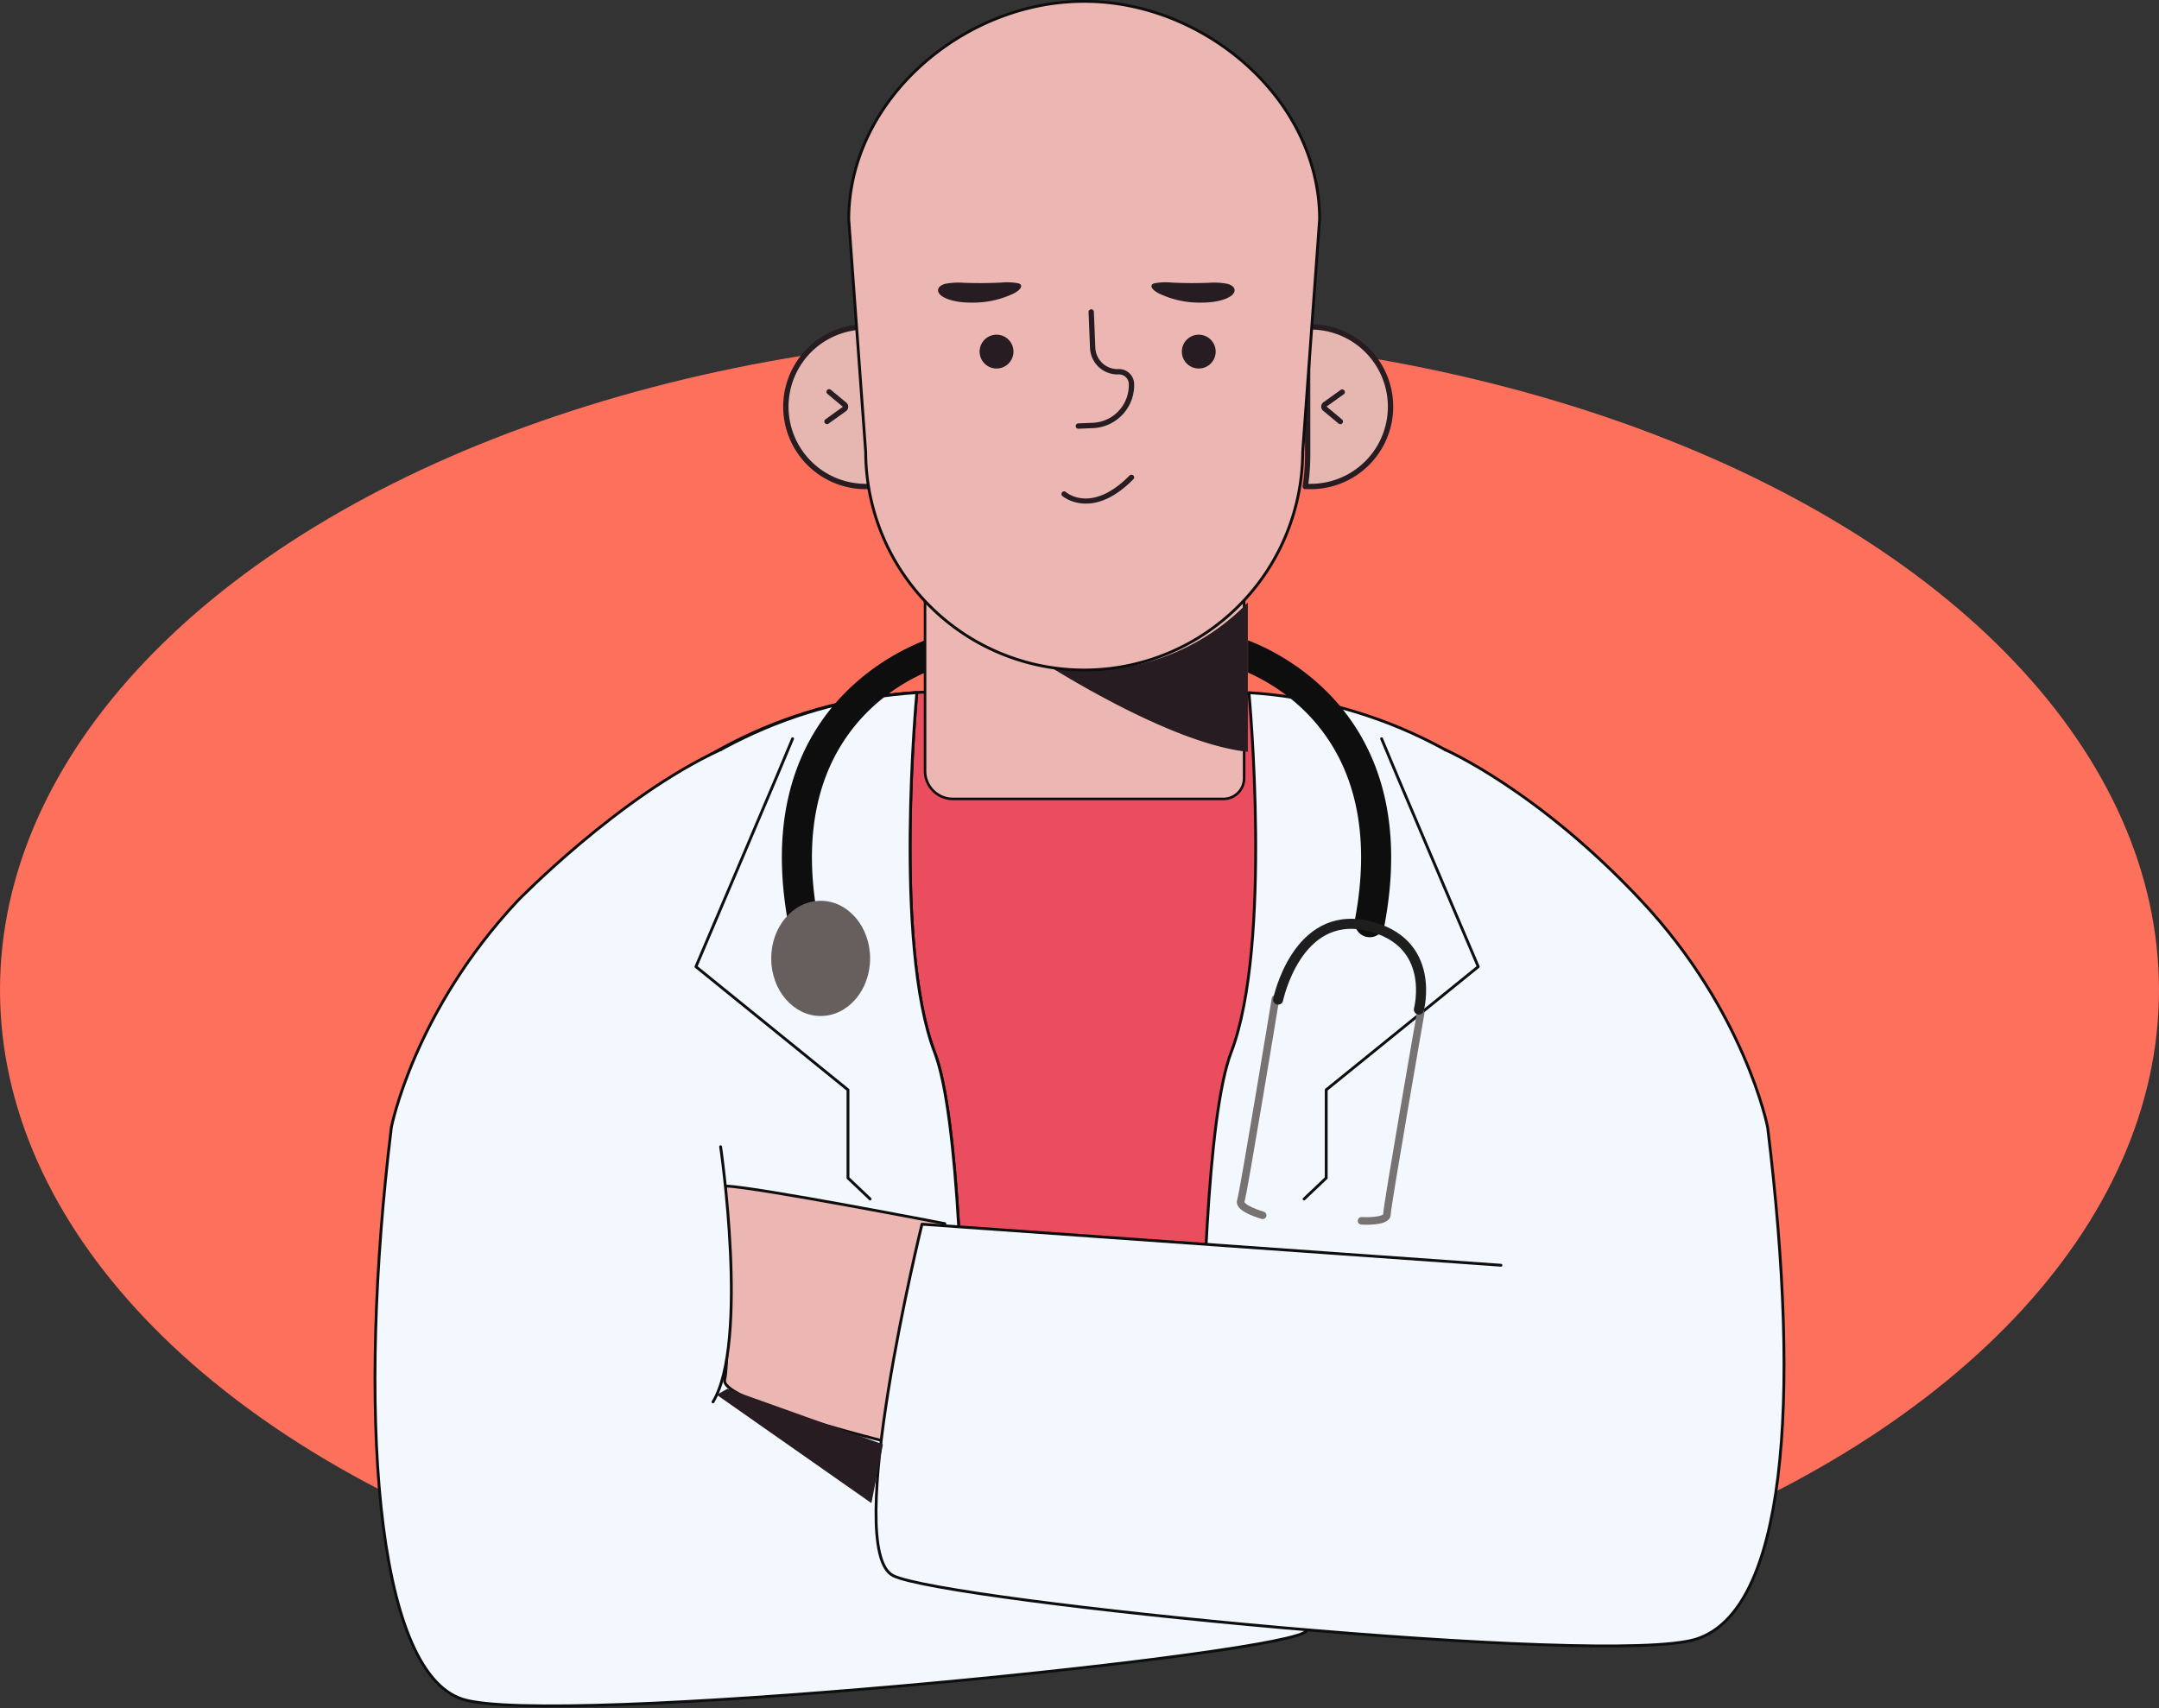 <svg xmlns="http://www.w3.org/2000/svg" width="400" height="316.493" viewBox="0 0 400 316.493">
  <rect x="0" y="0" width="400" height="316.493" fill="#333333" stroke="none"/>
  <g id="Grupo_60653" data-name="Grupo 60653" transform="translate(-915 -1459.738)">
    <g id="Grupo_60652" data-name="Grupo 60652" transform="translate(915 1460)">
      <ellipse id="Elipse_5290" data-name="Elipse 5290" cx="200" cy="121.604" rx="200" ry="121.604" transform="translate(0 61.569)" fill="#fd705c"/>
      <g id="Grupo_60651" data-name="Grupo 60651" transform="translate(69.475 0)">
        <rect id="Rectángulo_5521" data-name="Rectángulo 5521" width="222.228" height="174.227" rx="87" transform="translate(18.708 127.893)" fill="#e94d5e" stroke="#0e0e0e" stroke-linecap="round" stroke-linejoin="round" stroke-width="0.525"/>
        <g id="Grupo_57819" data-name="Grupo 57819" transform="translate(75.638)">
          <path id="Rectángulo_5522" data-name="Rectángulo 5522" d="M0,0H59.113a0,0,0,0,1,0,0V52.211a3.831,3.831,0,0,1-3.831,3.831H5.171A5.171,5.171,0,0,1,0,50.872V0A0,0,0,0,1,0,0Z" transform="translate(26.272 91.728)" fill="#ecb7b2" stroke="#0e0e0e" stroke-linecap="round" stroke-linejoin="round" stroke-width="0.47"/>
          <g id="Grupo_57814" data-name="Grupo 57814" transform="translate(0 59.817)">
            <path id="Trazado_103147" data-name="Trazado 103147" d="M398.567,114.219H398a14.785,14.785,0,1,0,0,29.57h1a39.423,39.423,0,0,1-.433-5.812Z" transform="translate(-382.725 -113.726)" fill="#e6b7b1"/>
            <path id="Trazado_103148" data-name="Trazado 103148" d="M399.326,144.612H398.32a15.279,15.279,0,0,1,0-30.558h.57a.493.493,0,0,1,.493.493V138.3a38.893,38.893,0,0,0,.43,5.74.493.493,0,0,1-.415.561l-.072.006Zm-1.006-29.57a14.291,14.291,0,0,0,0,28.582h.436a40.131,40.131,0,0,1-.361-5.319V115.042Z" transform="translate(-383.049 -114.054)" fill="#271c21"/>
          </g>
          <g id="Grupo_57815" data-name="Grupo 57815" transform="translate(96.231 59.817)">
            <path id="Trazado_103149" data-name="Trazado 103149" d="M416.457,114.219h-.567v23.758a39.441,39.441,0,0,1-.439,5.812h1.006a14.785,14.785,0,1,0,0-29.57Z" transform="translate(-414.961 -113.726)" fill="#e6b7b1"/>
            <path id="Trazado_103150" data-name="Trazado 103150" d="M416.782,144.612h-1a.494.494,0,0,1-.5-.493l.006-.075a38.5,38.5,0,0,0,.43-5.74V114.547a.494.494,0,0,1,.5-.493h.567a15.279,15.279,0,0,1,0,30.558Zm-.436-.988h.436a14.291,14.291,0,0,0,0-28.582h-.075V138.3a40.138,40.138,0,0,1-.361,5.319Z" transform="translate(-415.287 -114.054)" fill="#271c21"/>
          </g>
          <path id="Trazado_103153" data-name="Trazado 103153" d="M406.7,143.84a41.773,41.773,0,0,1-7.11-.621c8,4.916,24.91,14.537,36.689,15.773V131.327A40.943,40.943,0,0,1,406.7,143.84Z" transform="translate(-350.207 -19.95)" fill="#271c21"/>
          <path id="Trazado_109503" data-name="Trazado 109503" d="M430.818,217.905h-.173a40.515,40.515,0,0,1-40.393-40.4l-3.137-43.1c0-22.217,21.316-40.4,43.531-40.4h.173c22.218,0,43.531,18.179,43.531,40.4l-3.137,43.1A40.513,40.513,0,0,1,430.818,217.905Z" transform="translate(-374.98 -94.015)" fill="#ecb7b2" stroke="#0e0e0e" stroke-linecap="round" stroke-linejoin="round" stroke-width="0.525"/>
        </g>
        <path id="Trazado_103157" data-name="Trazado 103157" d="M400.442,126.651a.5.5,0,0,1,.692-.045c.191.17,4.827,4.018,11.8-3.066a.5.5,0,0,1,.7-.006.485.485,0,0,1,.024.684l-.018.015c-7.648,7.776-13.1,3.164-13.152,3.116a.494.494,0,0,1-.048-.693h0Z" transform="translate(-273.134 -35.698)" fill="#271c21"/>
        <path id="Trazado_103158" data-name="Trazado 103158" d="M401.505,117.837a3.134,3.134,0,1,1-3.134-3.134,3.134,3.134,0,0,1,3.134,3.134Z" transform="translate(-283.217 -52.949)" fill="#271c21"/>
        <path id="Trazado_103159" data-name="Trazado 103159" d="M414.057,117.837a3.134,3.134,0,1,1-3.134-3.134,3.134,3.134,0,0,1,3.134,3.134Z" transform="translate(-258.303 -52.949)" fill="#271c21"/>
        <g id="Grupo_57821" data-name="Grupo 57821" transform="translate(143.86 52.046)">
          <path id="Trazado_103163" data-name="Trazado 103163" d="M419.919,111.72a13.222,13.222,0,0,0-3.412-.176c-1.164.039-2.343.057-3.382.054s-2.251-.039-3.463-.093a11.52,11.52,0,0,0-3.242.134c-.767.242-.791.931.692,1.794a17.329,17.329,0,0,0,7.9,1.782c3.448.027,5.543-.875,6.083-1.7C421.683,112.664,420.943,111.968,419.919,111.72Z" transform="translate(-405.904 -111.451)" fill="#271c21"/>
        </g>
        <g id="Grupo_57821-2" data-name="Grupo 57821" transform="translate(104.319 52.046)">
          <path id="Trazado_103163-2" data-name="Trazado 103163" d="M394.044,111.72a13.2,13.2,0,0,1,3.409-.176c1.167.039,2.346.057,3.385.054s2.251-.039,3.46-.093a11.536,11.536,0,0,1,3.245.134c.767.242.788.931-.693,1.794a17.349,17.349,0,0,1-7.9,1.782c-3.448.027-5.543-.875-6.087-1.7C392.28,112.664,393.02,111.968,394.044,111.72Z" transform="translate(-392.657 -111.451)" fill="#271c21"/>
        </g>
        <path id="Trazado_103164" data-name="Trazado 103164" d="M401.688,135.255a.492.492,0,0,1-.487-.5.5.5,0,0,1,.466-.487l2.7-.11a6.961,6.961,0,0,0,6.666-7.23,1.812,1.812,0,0,0-1.88-1.734,5.1,5.1,0,0,1-5.3-4.889l-.272-6.663a.493.493,0,0,1,.472-.513h0a.484.484,0,0,1,.513.451v.024l.272,6.663a4.116,4.116,0,0,0,4.277,3.94,2.8,2.8,0,0,1,2.907,2.681,7.951,7.951,0,0,1-7.615,8.26l-2.7.11Z" transform="translate(-271.379 -56.08)" fill="#271c21"/>
        <path id="Trazado_103161" data-name="Trazado 103161" d="M419.976,124.569a.489.489,0,0,1-.316-.113l-2.86-2.373a1,1,0,0,1-.131-1.406,1.018,1.018,0,0,1,.185-.173l3.245-2.325a.5.5,0,0,1,.579.8l-3.245,2.325,2.86,2.391a.494.494,0,0,1-.313.875Z" transform="translate(-241.131 -46.233)" fill="#271c21"/>
        <path id="Trazado_103161-2" data-name="Trazado 103161" d="M386.5,118.086a.493.493,0,0,1,.316.116l2.86,2.373a1,1,0,0,1,.131,1.406,1.019,1.019,0,0,1-.185.173l-3.245,2.322a.494.494,0,0,1-.579-.8l3.245-2.325-2.86-2.391a.49.49,0,0,1-.063-.7.484.484,0,0,1,.376-.179Z" transform="translate(-302.356 -46.234)" fill="#271c21"/>
        <path id="Trazado_109504" data-name="Trazado 109504" d="M445.659,136.923c-45.405,2.83-81.682,40.838-81.682,86.924h0a87.372,87.372,0,0,0,87.115,87.115h3.358c.367-23.829.812-90.891-5.492-107.38C441.277,183.5,445.632,137.2,445.659,136.923Z" transform="translate(-345.269 -8.842)" fill="#f3f8ff" stroke="#0e0e0e" stroke-linecap="round" stroke-linejoin="round" stroke-width="0.525"/>
        <path id="Trazado_109505" data-name="Trazado 109505" d="M507.017,223.847c0-46.086-36.274-84.094-81.679-86.924.024.278,4.382,46.572-3.3,66.659-4.442,11.627-5.531,48.372-5.66,77.4h0v.11c-.018,4.107-.018,8.06-.006,11.761l-11.161,2.024s26.194,24.564,66.494,5.994S507.017,223.847,507.017,223.847Z" transform="translate(-263.421 -8.842)" fill="#f3f8ff" stroke="#0e0e0e" stroke-linecap="round" stroke-linejoin="round" stroke-width="0.525"/>
        <path id="Trazado_109506" data-name="Trazado 109506" d="M364.26,223.847c0-46.086,36.274-84.094,81.679-86.924-.024.278-4.382,46.572,3.3,66.659,4.445,11.627,5.534,48.372,5.662,77.4h0v.11c.018,4.107.018,8.06.006,11.761l.009,7.6s-16.8,24.146-57.1,5.576S364.26,223.847,364.26,223.847Z" transform="translate(-345.549 -8.842)" fill="#f3f8ff" stroke="#0e0e0e" stroke-linecap="round" stroke-linejoin="round" stroke-width="0.525"/>
        <path id="Trazado_109507" data-name="Trazado 109507" d="M426.369,246.482l98.171,3.367s14.752,49.519,5.239,54.259S390.247,321.66,373.916,316.391s-19.492-54.348-13.17-105.974c0,0,4.161-21.415,23.388-41.96,0,0,18.812-19.367,37.581-27.991" transform="translate(-357.71 -1.809)" fill="#f3f8ff" stroke="#0e0e0e" stroke-linecap="round" stroke-linejoin="round" stroke-width="0.525"/>
        <path id="Trazado_109508" data-name="Trazado 109508" d="M395.54,139.783c-.263.791-17.91,42.238-17.91,42.238l28.17,22.823v16.331l4.1,3.892" transform="translate(-318.168 -3.165)" fill="#f3f8ff" stroke="#0e0e0e" stroke-linecap="round" stroke-linejoin="round" stroke-width="0.525"/>
        <path id="Trazado_109509" data-name="Trazado 109509" d="M420.224,174.525s-34.567-6.71-40.671-6.982c0,0,.979,31.31-.125,35.931-.964,4.054,32.8,12.185,32.8,12.185Z" transform="translate(-314.64 51.94)" fill="#ecb7b2" stroke="#0e0e0e" stroke-linecap="round" stroke-linejoin="round" stroke-width="0.514"/>
        <path id="Trazado_109510" data-name="Trazado 109510" d="M504.587,235.987l-107.264-7.606s-14.847,60.384-5.334,65.127,132.505,17,148.836,11.734,19.492-43.2,13.17-94.825c0,0-4.161-21.415-23.388-41.96s-36.355-27.991-36.355-27.991" transform="translate(-295.981 -1.809)" fill="#f3f8ff" stroke="#0e0e0e" stroke-linecap="round" stroke-linejoin="round" stroke-width="0.525"/>
        <path id="Trazado_109511" data-name="Trazado 109511" d="M429.732,139.783c.263.791,17.91,42.238,17.91,42.238l-28.17,22.823v16.331l-4.1,3.892" transform="translate(-243.239 -3.165)" fill="#f3f8ff" stroke="#0e0e0e" stroke-linecap="round" stroke-linejoin="round" stroke-width="0.525"/>
        <path id="Trazado_109512" data-name="Trazado 109512" d="M379.414,169.366" transform="translate(-314.627 55.558)" fill="#f3f8ff" stroke="#0e0e0e" stroke-linecap="round" stroke-linejoin="round" stroke-width="0.525"/>
        <path id="Trazado_109513" data-name="Trazado 109513" d="M379.414,179.58" transform="translate(-314.627 75.833)" fill="#f3f8ff" stroke="#0e0e0e" stroke-linecap="round" stroke-linejoin="round" stroke-width="0.525"/>
        <path id="Trazado_109514" data-name="Trazado 109514" d="M380.1,165.109s5.3,36.217-1.412,47.28" transform="translate(-316.066 47.108)" fill="#f3f8ff" stroke="#0e0e0e" stroke-linecap="round" stroke-linejoin="round" stroke-width="0.525"/>
        <path id="Trazado_109515" data-name="Trazado 109515" d="M409.491,139.65v-5.976c-7.209,2.77-32.328,15.253-25.3,52.727a2.786,2.786,0,1,0,5.478-1.024C383.883,154.5,401.76,143.077,409.491,139.65Z" transform="translate(-307.582 -15.291)" fill="#0e0e0e"/>
        <ellipse id="Elipse_5291" data-name="Elipse 5291" cx="9.162" cy="10.674" rx="9.162" ry="10.674" transform="translate(73.406 166.648)" fill="#665f5e"/>
        <path id="Trazado_109516" data-name="Trazado 109516" d="M411.894,139.65v-5.976c7.209,2.77,32.328,15.253,25.3,52.727a2.786,2.786,0,1,1-5.477-1.024C437.505,154.5,419.628,143.077,411.894,139.65Z" transform="translate(-250.153 -15.291)" fill="#0e0e0e"/>
        <path id="Trazado_109517" data-name="Trazado 109517" d="M417.892,155.932s-5.925,36.053-6.418,37.435,4.048,2.666,4.048,2.666" transform="translate(-251.061 28.892)" fill="none" stroke="#777372" stroke-linecap="round" stroke-linejoin="round" stroke-width="1.401"/>
        <path id="Trazado_109518" data-name="Trazado 109518" d="M429.919,156.763s-6.284,35.993-6.275,37.462-4.7,1.182-4.7,1.182" transform="translate(-236.161 30.541)" fill="none" stroke="#777372" stroke-linecap="round" stroke-linejoin="round" stroke-width="1.401"/>
        <path id="Trazado_109519" data-name="Trazado 109519" d="M413.765,165.311s3.424-16.6,16.462-13.7,9.615,15.54,9.615,15.54" transform="translate(-246.439 19.644)" fill="none" stroke="#1e1e1e" stroke-linecap="round" stroke-linejoin="round" stroke-width="1.868"/>
      </g>
      <path id="Trazado_109520" data-name="Trazado 109520" d="M380.908,180.132l-1.987,1.118,28.657,20.074,2.136-10.894" transform="translate(-246.132 76.929)" fill="#271c21"/>
    </g>
  </g>
</svg>
